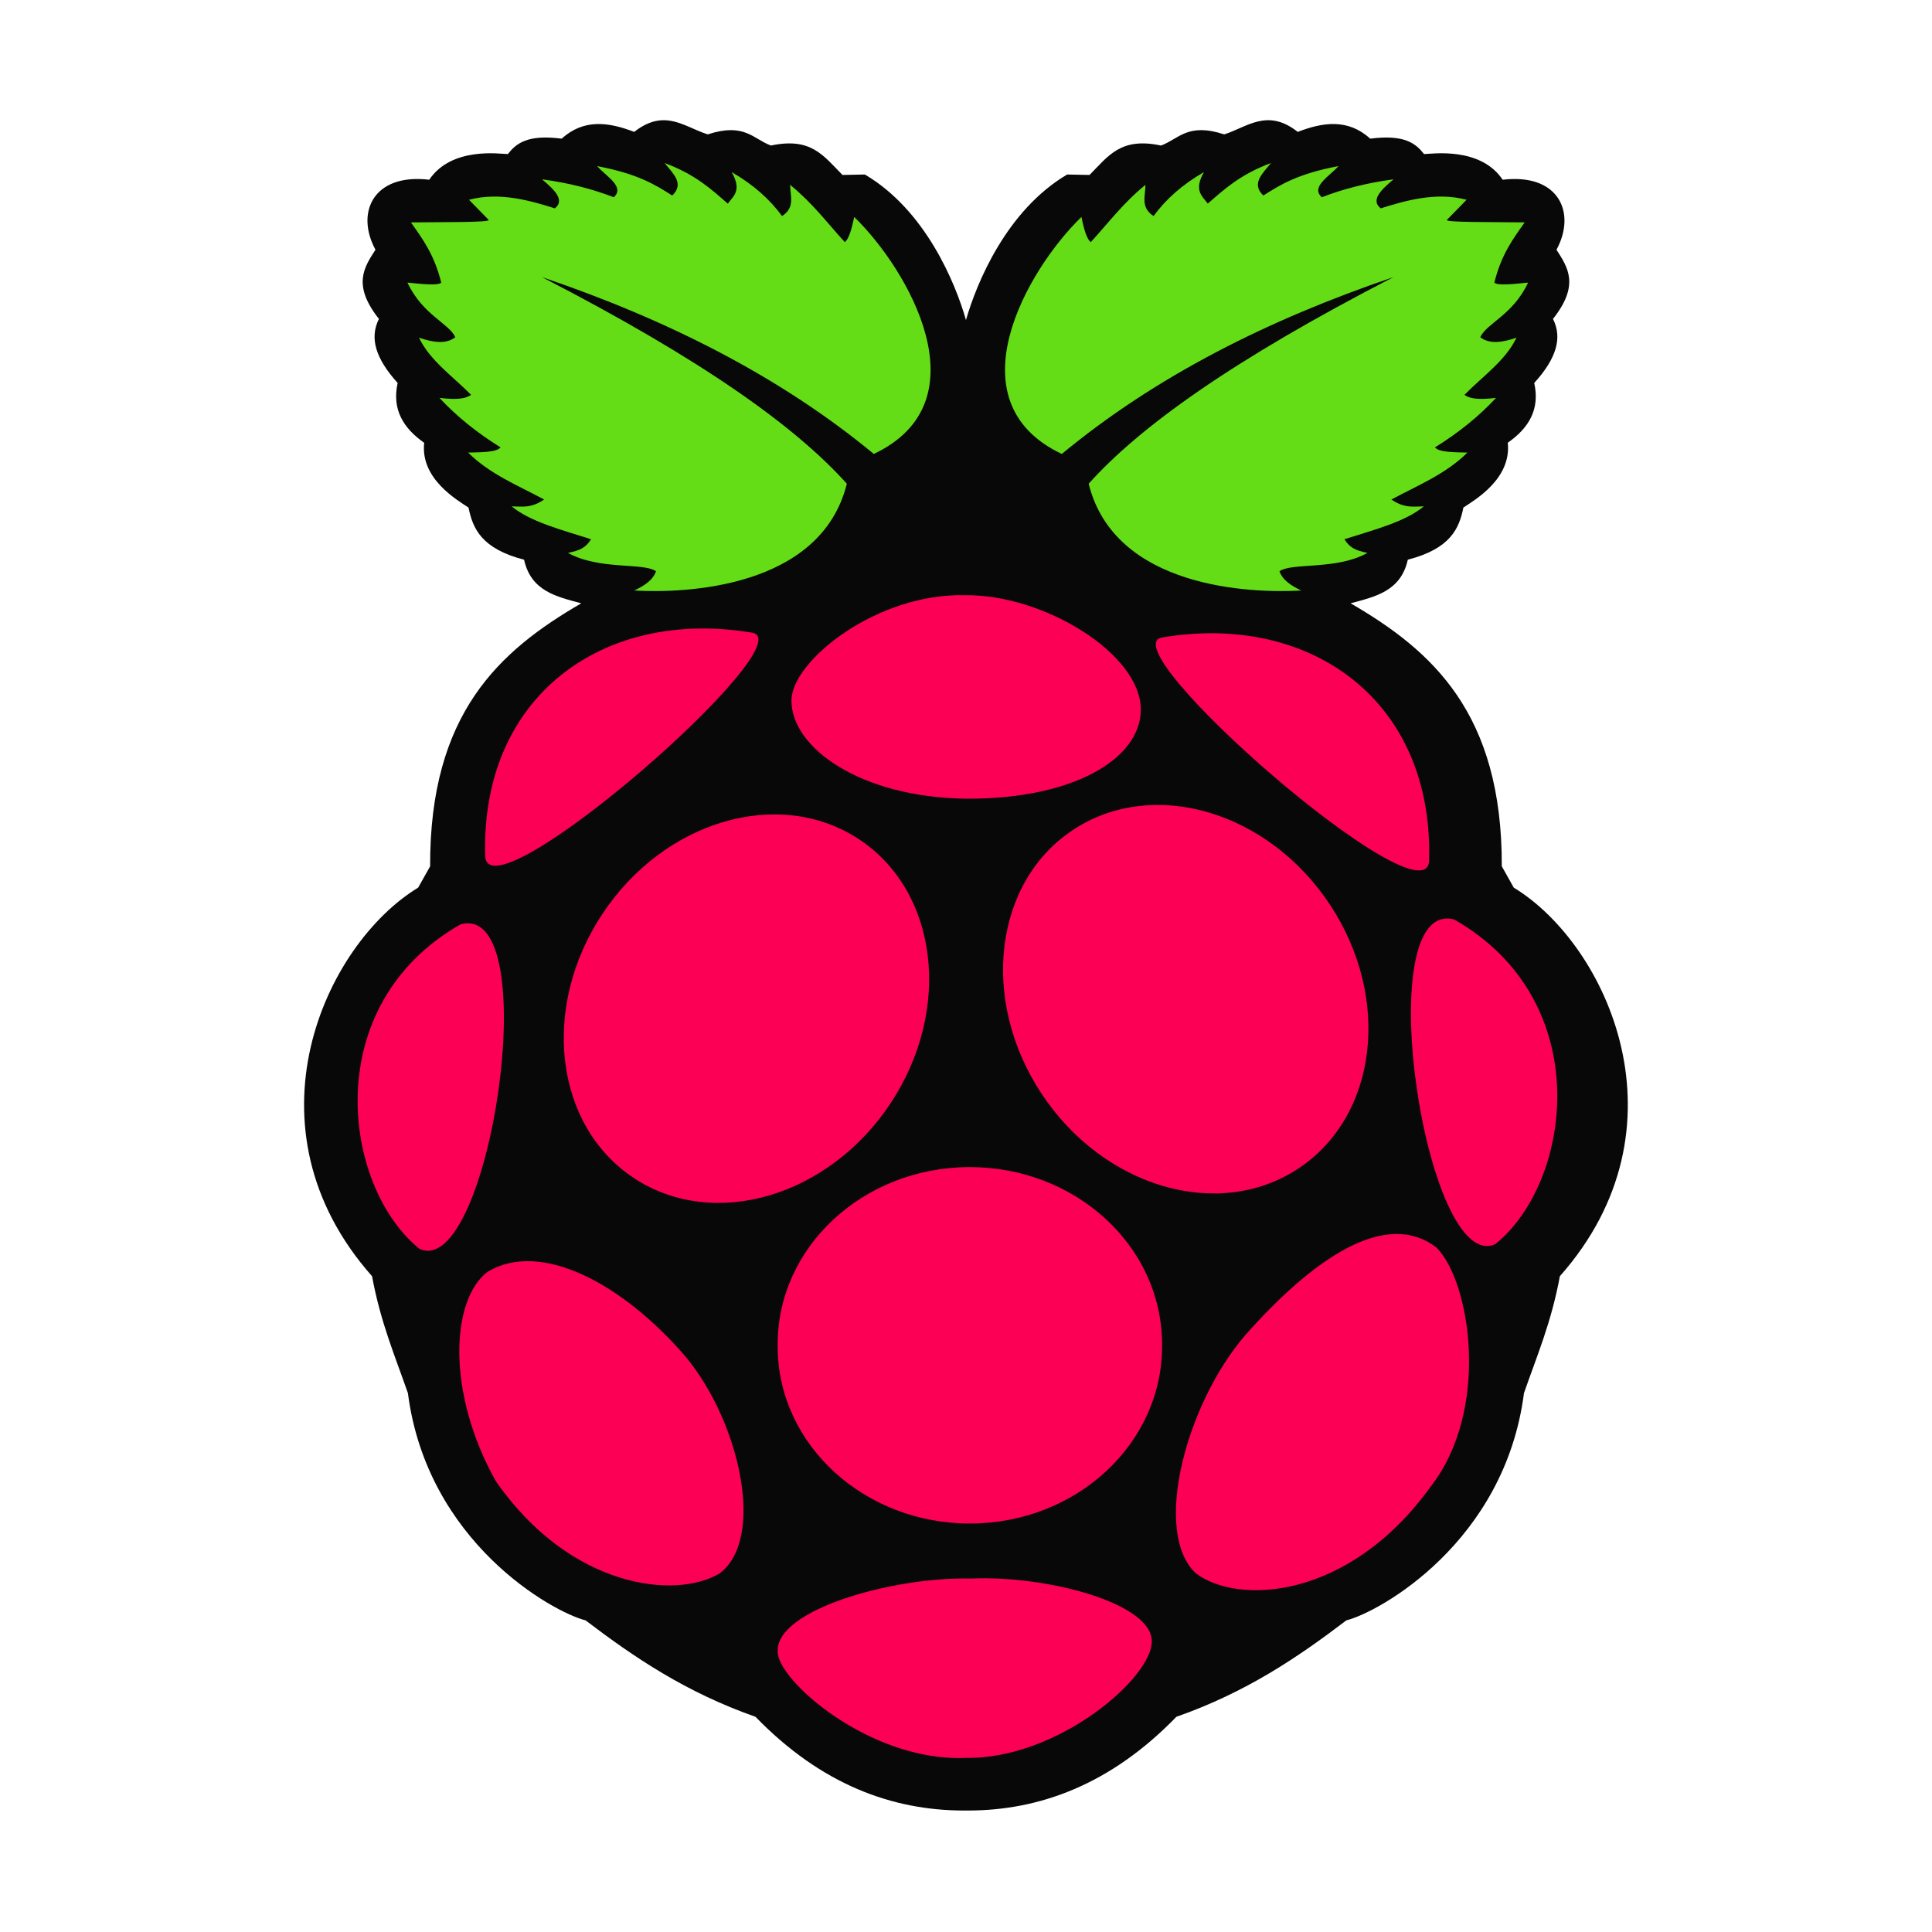 <svg xmlns="http://www.w3.org/2000/svg" width="24" height="24" viewBox="0,0,256,256">
<g fill="none" fill-rule="nonzero" stroke="none" stroke-width="1" stroke-linecap="butt" stroke-linejoin="miter" stroke-miterlimit="10" stroke-dasharray="" stroke-dashoffset="0" font-family="none" font-weight="none" font-size="none" text-anchor="none" style="mix-blend-mode: normal">
<g transform="scale(5.333,5.333)">
<path d="M16.458,2.987c-0.212,0.007 -0.441,0.086 -0.701,0.29c-0.635,-0.245 -1.251,-0.33 -1.802,0.168c-0.852,-0.109 -1.128,0.118 -1.337,0.383c-0.187,-0.002 -1.397,-0.191 -1.953,0.638c-1.395,-0.166 -1.836,0.821 -1.336,1.739c-0.285,0.441 -0.58,0.877 0.086,1.719c-0.236,0.47 -0.09,0.976 0.465,1.592c-0.146,0.659 0.142,1.123 0.659,1.486c-0.097,0.9 0.826,1.424 1.102,1.61c0.106,0.526 0.326,1.021 1.38,1.295c0.174,0.784 0.808,0.917 1.421,1.083c-2.028,1.178 -3.768,2.729 -3.755,6.535l-0.297,0.529c-2.326,1.414 -4.418,5.96 -1.146,9.655c0.214,1.156 0.572,1.986 0.891,2.905c0.478,3.705 3.593,5.44 4.414,5.646c1.205,0.916 2.487,1.787 4.222,2.396c1.636,1.688 3.408,2.331 5.19,2.329c0.026,0 0.053,0.001 0.079,0c1.781,0.002 3.554,-0.642 5.189,-2.329c1.735,-0.608 3.018,-1.479 4.223,-2.396c0.821,-0.206 3.937,-1.941 4.413,-5.646c0.319,-0.919 0.678,-1.749 0.892,-2.905c3.271,-3.695 1.18,-8.241 -1.146,-9.655l-0.297,-0.53c0.012,-3.805 -1.729,-5.356 -3.756,-6.534c0.613,-0.166 1.247,-0.3 1.421,-1.084c1.055,-0.272 1.275,-0.769 1.381,-1.295c0.276,-0.186 1.198,-0.709 1.103,-1.611c0.517,-0.361 0.805,-0.826 0.657,-1.484c0.557,-0.615 0.702,-1.124 0.466,-1.592c0.667,-0.842 0.371,-1.277 0.087,-1.719c0.499,-0.918 0.059,-1.905 -1.337,-1.739c-0.555,-0.829 -1.766,-0.64 -1.953,-0.638c-0.209,-0.265 -0.486,-0.492 -1.337,-0.383c-0.551,-0.498 -1.167,-0.413 -1.802,-0.168c-0.756,-0.596 -1.256,-0.119 -1.826,0.062c-0.912,-0.298 -1.122,0.111 -1.57,0.277c-0.997,-0.211 -1.299,0.247 -1.777,0.731l-0.556,-0.011c-1.503,0.886 -2.249,2.69 -2.514,3.616c-0.264,-0.928 -1.009,-2.731 -2.512,-3.616l-0.556,0.011c-0.479,-0.484 -0.781,-0.942 -1.778,-0.731c-0.448,-0.166 -0.657,-0.575 -1.571,-0.277c-0.376,-0.119 -0.721,-0.364 -1.126,-0.352z" fill="#080808"></path>
<path d="M13.466,6.885c3.987,2.055 6.305,3.718 7.575,5.134c-0.65,2.607 -4.042,2.726 -5.283,2.653c0.254,-0.119 0.467,-0.26 0.541,-0.479c-0.311,-0.221 -1.415,-0.023 -2.186,-0.456c0.296,-0.062 0.435,-0.12 0.573,-0.339c-0.727,-0.232 -1.511,-0.433 -1.973,-0.817c0.249,0.003 0.481,0.055 0.806,-0.17c-0.652,-0.351 -1.348,-0.629 -1.888,-1.166c0.337,-0.009 0.701,-0.004 0.806,-0.129c-0.596,-0.37 -1.1,-0.78 -1.518,-1.23c0.472,0.058 0.671,0.009 0.786,-0.075c-0.452,-0.461 -1.023,-0.85 -1.294,-1.421c0.35,0.121 0.671,0.168 0.902,-0.011c-0.154,-0.345 -0.81,-0.55 -1.189,-1.357c0.369,0.036 0.761,0.081 0.839,0c-0.172,-0.697 -0.465,-1.089 -0.753,-1.496c0.79,-0.01 1.985,0.004 1.931,-0.063l-0.488,-0.499c0.771,-0.207 1.561,0.034 2.133,0.213c0.257,-0.203 -0.005,-0.459 -0.318,-0.721c0.655,0.087 1.247,0.238 1.782,0.445c0.286,-0.258 -0.186,-0.516 -0.413,-0.773c1.012,0.191 1.44,0.46 1.866,0.73c0.31,-0.295 0.018,-0.548 -0.19,-0.807c0.764,0.283 1.156,0.648 1.57,1.009c0.141,-0.19 0.357,-0.328 0.096,-0.784c0.542,0.312 0.95,0.68 1.252,1.092c0.335,-0.214 0.2,-0.506 0.201,-0.775c0.563,0.459 0.921,0.946 1.358,1.423c0.088,-0.064 0.165,-0.282 0.233,-0.626c1.344,1.303 3.242,4.586 0.488,5.889c-2.344,-1.936 -5.143,-3.341 -8.245,-4.394zM34.623,6.885c-3.986,2.055 -6.305,3.718 -7.574,5.134c0.65,2.607 4.043,2.726 5.283,2.653c-0.254,-0.119 -0.466,-0.26 -0.542,-0.479c0.312,-0.221 1.415,-0.023 2.186,-0.456c-0.296,-0.062 -0.434,-0.12 -0.573,-0.339c0.729,-0.232 1.514,-0.433 1.974,-0.817c-0.249,0.003 -0.481,0.055 -0.806,-0.17c0.652,-0.351 1.348,-0.629 1.889,-1.166c-0.338,-0.009 -0.701,-0.004 -0.807,-0.129c0.598,-0.37 1.1,-0.78 1.518,-1.23c-0.473,0.058 -0.671,0.009 -0.785,-0.075c0.451,-0.461 1.021,-0.85 1.293,-1.421c-0.35,0.121 -0.67,0.168 -0.9,-0.011c0.152,-0.345 0.811,-0.55 1.188,-1.357c-0.369,0.036 -0.76,0.081 -0.838,0c0.172,-0.697 0.465,-1.089 0.754,-1.496c-0.789,-0.012 -1.985,0.004 -1.932,-0.063l0.488,-0.499c-0.771,-0.207 -1.56,0.034 -2.133,0.213c-0.258,-0.203 0.005,-0.459 0.318,-0.721c-0.654,0.087 -1.248,0.237 -1.782,0.445c-0.286,-0.258 0.186,-0.516 0.414,-0.774c-1.013,0.191 -1.44,0.461 -1.867,0.731c-0.31,-0.295 -0.018,-0.548 0.19,-0.807c-0.763,0.283 -1.156,0.648 -1.57,1.008c-0.14,-0.189 -0.356,-0.327 -0.095,-0.783c-0.542,0.311 -0.951,0.68 -1.252,1.092c-0.335,-0.215 -0.2,-0.506 -0.202,-0.775c-0.563,0.459 -0.92,0.946 -1.358,1.423c-0.088,-0.064 -0.165,-0.282 -0.232,-0.626c-1.345,1.303 -3.243,4.586 -0.488,5.889c2.341,-1.937 5.139,-3.341 8.241,-4.394z" fill="#64dd17"></path>
<g fill="#fb0055">
<path d="M28.873,33.426c0.014,2.433 -2.113,4.414 -4.75,4.428c-2.638,0.012 -4.788,-1.948 -4.801,-4.381c0,-0.016 0,-0.031 0,-0.047c-0.014,-2.433 2.112,-4.414 4.75,-4.428c2.638,-0.012 4.787,1.948 4.801,4.382c0,0.015 0,0.031 0,0.046zM21.333,20.846c1.979,1.296 2.335,4.234 0.797,6.563c-1.539,2.329 -4.391,3.165 -6.37,1.868v0c-1.979,-1.297 -2.335,-4.235 -0.797,-6.563c1.539,-2.329 4.392,-3.165 6.37,-1.868zM26.676,20.61c-1.98,1.295 -2.337,4.235 -0.798,6.563c1.539,2.33 4.391,3.166 6.369,1.869v0c1.979,-1.297 2.337,-4.234 0.798,-6.564c-1.539,-2.328 -4.391,-3.164 -6.369,-1.868zM11.443,22.966c2.136,-0.573 0.721,8.838 -1.017,8.066c-1.912,-1.539 -2.528,-6.044 1.017,-8.066zM36.135,22.848c-2.138,-0.572 -0.722,8.839 1.016,8.066c1.913,-1.539 2.529,-6.043 -1.016,-8.066zM28.875,15.839c3.687,-0.624 6.756,1.567 6.632,5.565c-0.122,1.534 -7.991,-5.339 -6.632,-5.565zM18.687,15.72c-3.687,-0.621 -6.755,1.57 -6.631,5.567c0.121,1.534 7.989,-5.338 6.631,-5.567zM23.983,14.789c-2.2,-0.058 -4.313,1.634 -4.318,2.613c-0.006,1.19 1.741,2.412 4.333,2.442c2.648,0.019 4.337,-0.977 4.347,-2.205c0.009,-1.393 -2.408,-2.872 -4.362,-2.85zM24.118,39.221c1.919,-0.084 4.493,0.619 4.499,1.549c0.031,0.905 -2.336,2.947 -4.626,2.907c-2.373,0.103 -4.699,-1.943 -4.668,-2.651c-0.036,-1.042 2.889,-1.852 4.795,-1.805zM17.031,33.703c1.366,1.646 1.988,4.539 0.849,5.39c-1.079,0.652 -3.698,0.384 -5.56,-2.29c-1.255,-2.245 -1.094,-4.527 -0.212,-5.199c1.318,-0.803 3.355,0.28 4.923,2.099zM30.932,33.183c-1.479,1.731 -2.301,4.888 -1.223,5.905c1.03,0.791 3.799,0.681 5.842,-2.156c1.484,-1.906 0.988,-5.087 0.141,-5.934c-1.261,-0.972 -3.069,0.273 -4.76,2.185z"></path>
</g>
</g>
</g>
</svg>